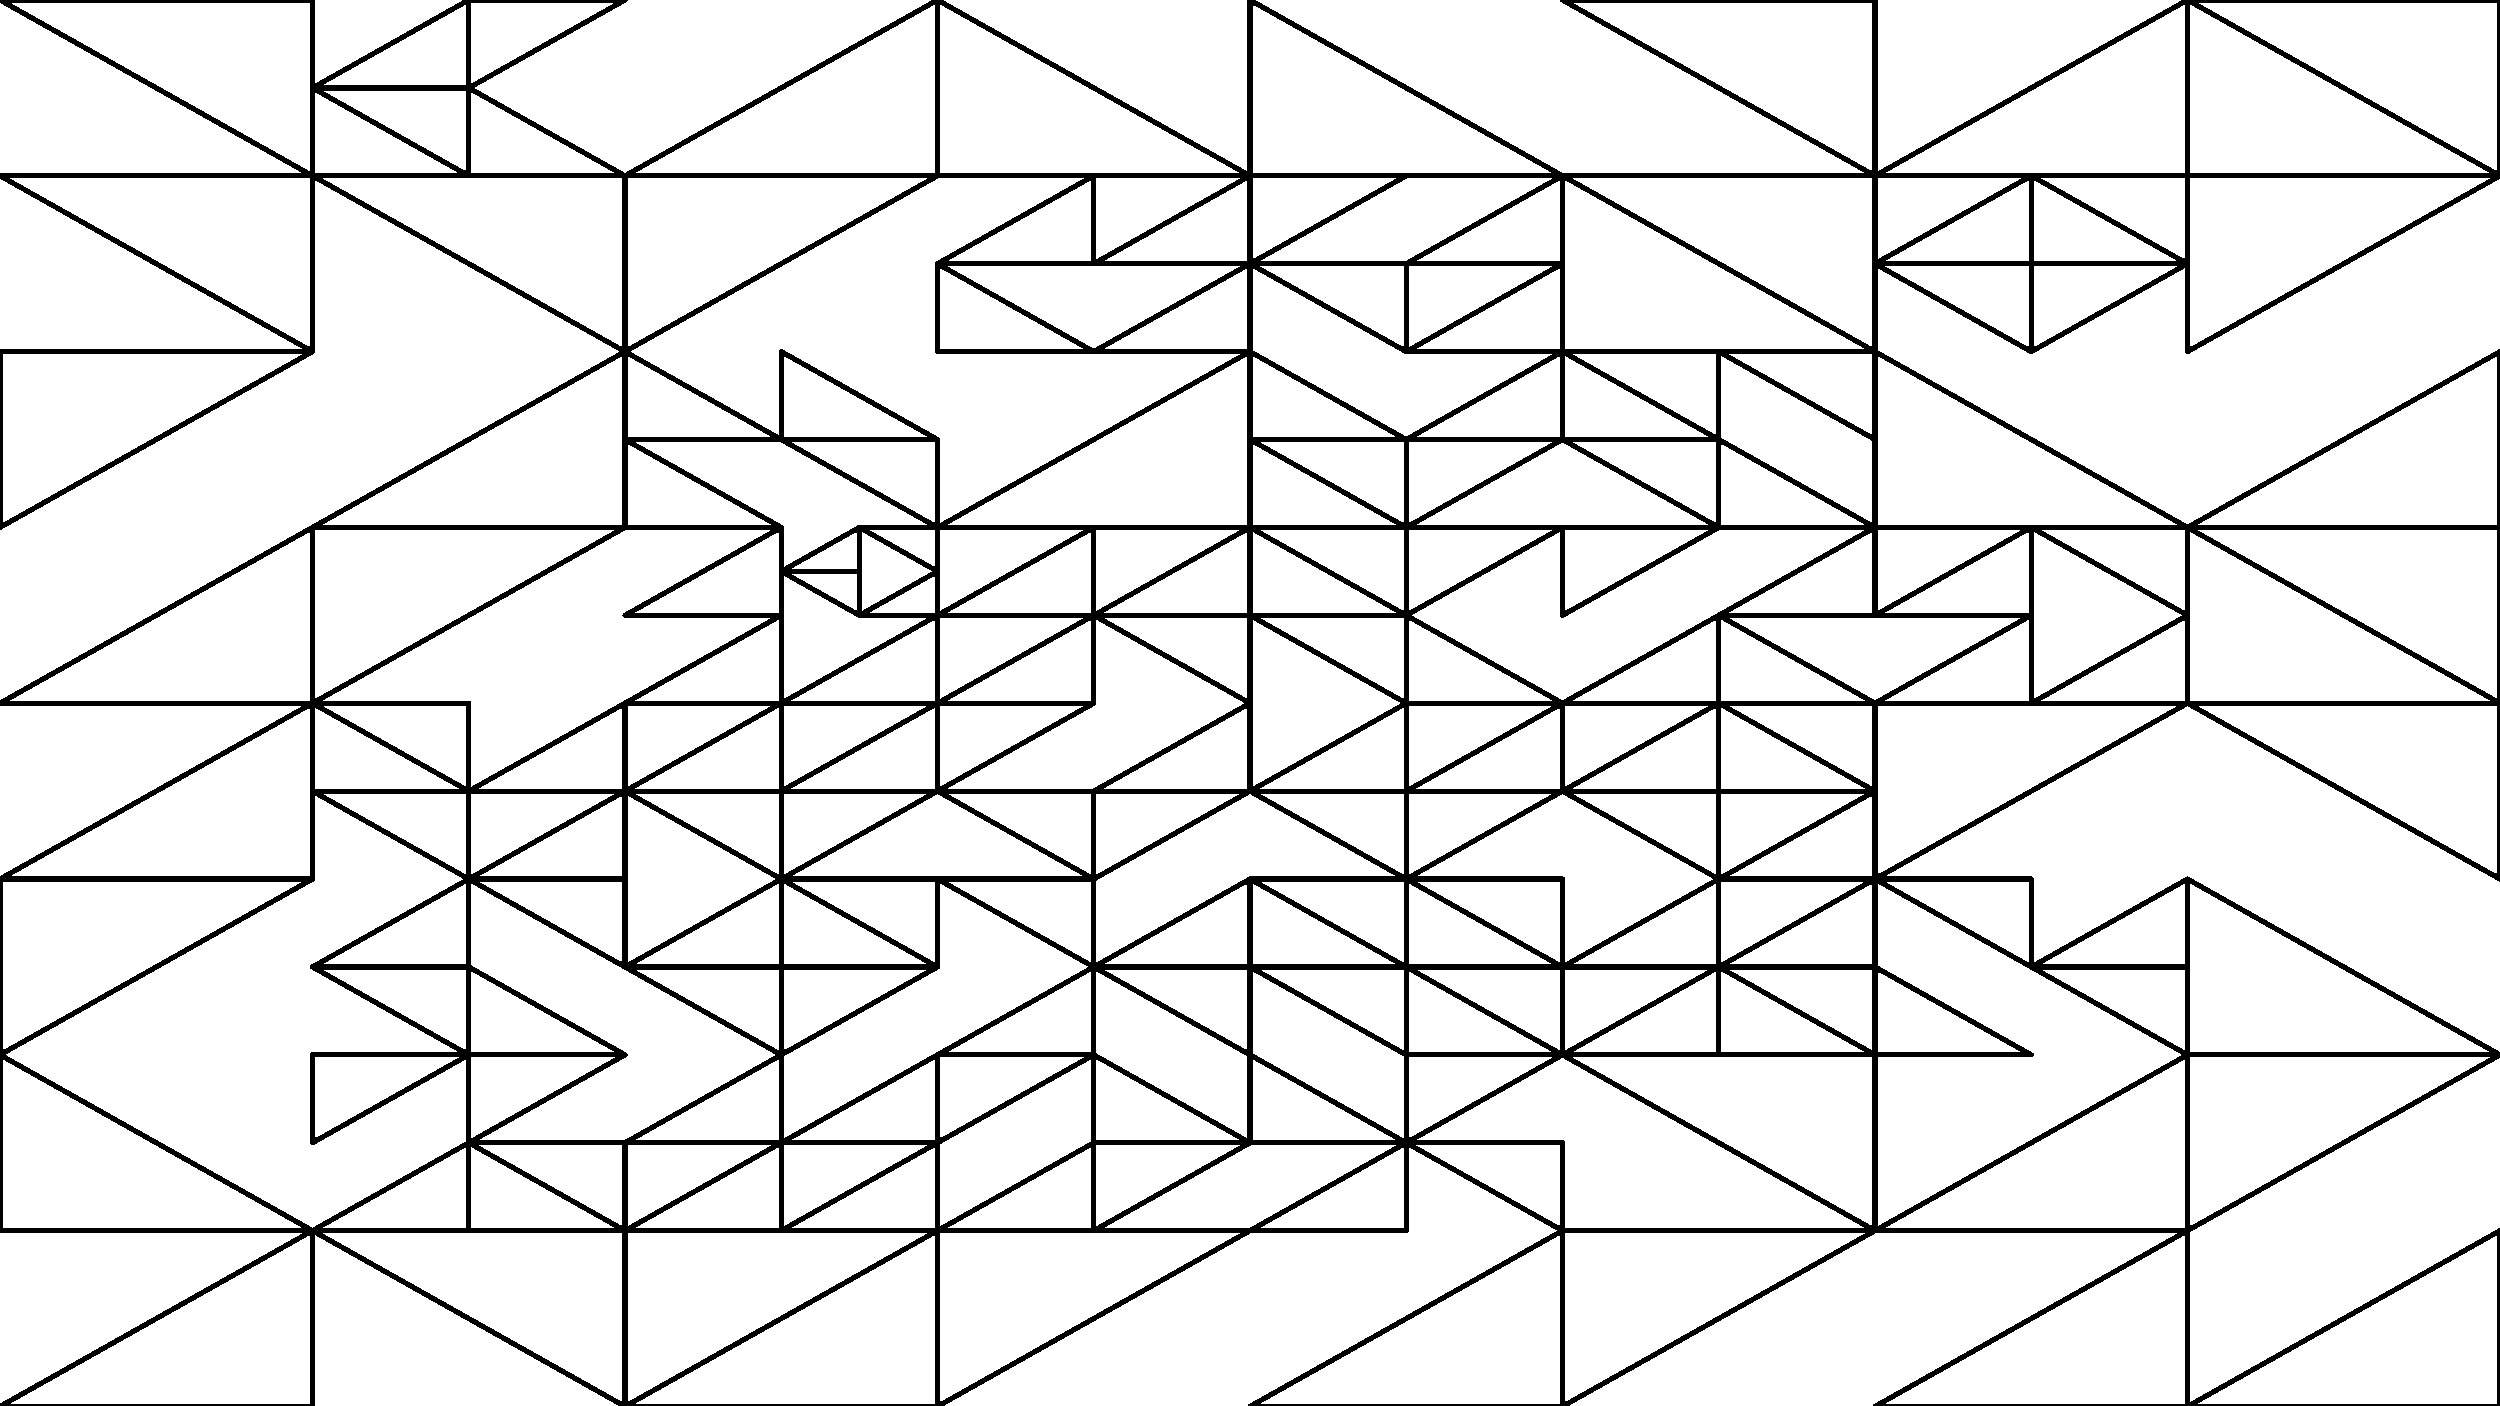 <svg xmlns="http://www.w3.org/2000/svg" version="1.1" xmlns:xlink="http://www.w3.org/1999/xlink" xmlns:svgjs="http://svgjs.dev/svgjs" viewBox="0 0 1422 800"><g shape-rendering="crispEdges" stroke-linejoin="round" fill="none" stroke-width="3" stroke="hsl(56, 63%, 59%)"><polygon points="1244.25,0 1422,100 1422,0"></polygon><polygon points="1244.25,0 1244.25,100 1066.5,100"></polygon><polygon points="1244.25,150 1155.375,100 1244.25,100"></polygon><polygon points="1155.375,100 1155.375,150 1066.5,150"></polygon><polygon points="1155.375,200 1066.5,150 1155.375,150"></polygon><polygon points="1244.25,150 1155.375,150 1155.375,200"></polygon><polygon points="1422,100 1244.25,100 1244.25,200"></polygon><polygon points="1066.5,0 1066.5,100 888.75,0"></polygon><polygon points="888.75,100 711,100 711,0"></polygon><polygon points="888.75,100 888.75,150 799.875,150"></polygon><polygon points="711,150 799.875,100 711,100"></polygon><polygon points="711,150 799.875,150 799.875,200"></polygon><polygon points="799.875,200 888.75,150 888.75,200"></polygon><polygon points="1066.5,100 1066.5,200 888.75,100"></polygon><polygon points="1066.5,250 1066.5,200 977.625,200"></polygon><polygon points="977.625,200 977.625,250 888.75,200"></polygon><polygon points="888.75,250 977.625,300 977.625,250"></polygon><polygon points="977.625,250 1066.5,300 977.625,300"></polygon><polygon points="799.875,250 888.75,200 888.75,250"></polygon><polygon points="799.875,250 711,250 711,200"></polygon><polygon points="799.875,300 799.875,250 711,250"></polygon><polygon points="799.875,300 799.875,250 888.75,250"></polygon><polygon points="799.875,300 799.875,350 888.75,300"></polygon><polygon points="799.875,350 711,300 799.875,300"></polygon><polygon points="799.875,350 799.875,400 711,350"></polygon><polygon points="888.75,400 799.875,400 799.875,350"></polygon><polygon points="1066.5,300 1066.5,350 977.625,350"></polygon><polygon points="888.75,350 977.625,300 888.75,300"></polygon><polygon points="977.625,350 977.625,400 888.75,400"></polygon><polygon points="977.625,350 977.625,400 1066.5,400"></polygon><polygon points="1422,300 1422,200 1244.25,300"></polygon><polygon points="1066.5,300 1066.5,200 1244.25,300"></polygon><polygon points="1244.25,350 1244.25,300 1155.375,300"></polygon><polygon points="1155.375,350 1066.5,350 1155.375,300"></polygon><polygon points="1155.375,350 1155.375,400 1066.5,400"></polygon><polygon points="1155.375,400 1244.25,400 1244.25,350"></polygon><polygon points="1244.25,300 1422,400 1422,300"></polygon><polygon points="711,100 533.25,0 533.25,100"></polygon><polygon points="533.25,0 533.25,100 355.5,100"></polygon><polygon points="533.25,100 355.5,200 355.5,100"></polygon><polygon points="622.125,150 711,150 711,100"></polygon><polygon points="533.25,150 622.125,100 622.125,150"></polygon><polygon points="622.125,200 533.25,150 533.25,200"></polygon><polygon points="622.125,200 711,200 711,150"></polygon><polygon points="355.5,0 266.625,0 266.625,50"></polygon><polygon points="266.625,50 177.75,50 266.625,0"></polygon><polygon points="266.625,50 266.625,100 177.75,50"></polygon><polygon points="266.625,50 355.5,100 266.625,100"></polygon><polygon points="177.75,0 177.75,100 0,0"></polygon><polygon points="177.75,200 0,100 177.75,100"></polygon><polygon points="355.5,200 177.75,100 355.5,100"></polygon><polygon points="355.5,300 177.75,300 355.5,200"></polygon><polygon points="177.75,200 0,300 0,200"></polygon><polygon points="177.75,400 177.75,300 0,400"></polygon><polygon points="355.5,300 177.75,300 177.75,400"></polygon><polygon points="711,200 711,300 533.25,300"></polygon><polygon points="444.375,200 533.25,250 444.375,250"></polygon><polygon points="444.375,250 355.5,200 355.5,250"></polygon><polygon points="444.375,300 355.5,250 355.5,300"></polygon><polygon points="533.25,300 533.25,250 444.375,250"></polygon><polygon points="533.25,325 533.25,300 488.812,300"></polygon><polygon points="444.375,325 488.812,300 488.812,325"></polygon><polygon points="488.812,350 488.812,325 444.375,325"></polygon><polygon points="533.25,350 488.812,350 533.25,325"></polygon><polygon points="355.5,350 444.375,350 444.375,300"></polygon><polygon points="355.5,400 444.375,350 444.375,400"></polygon><polygon points="533.25,350 444.375,400 533.25,400"></polygon><polygon points="711,350 622.125,350 711,300"></polygon><polygon points="622.125,350 622.125,300 533.25,350"></polygon><polygon points="622.125,400 622.125,350 533.25,400"></polygon><polygon points="711,400 711,350 622.125,350"></polygon><polygon points="622.125,450 711,400 711,450"></polygon><polygon points="622.125,400 533.25,400 533.25,450"></polygon><polygon points="622.125,500 622.125,450 533.25,450"></polygon><polygon points="622.125,450 622.125,500 711,450"></polygon><polygon points="444.375,450 533.25,400 444.375,400"></polygon><polygon points="355.5,450 444.375,450 444.375,400"></polygon><polygon points="355.5,450 444.375,450 444.375,500"></polygon><polygon points="444.375,450 444.375,500 533.25,450"></polygon><polygon points="533.25,500 533.25,550 444.375,500"></polygon><polygon points="355.5,550 444.375,550 444.375,500"></polygon><polygon points="444.375,600 355.5,550 444.375,550"></polygon><polygon points="533.25,550 444.375,600 444.375,550"></polygon><polygon points="711,500 711,550 622.125,550"></polygon><polygon points="622.125,550 622.125,500 533.25,500"></polygon><polygon points="533.25,600 622.125,600 622.125,550"></polygon><polygon points="711,550 711,600 622.125,550"></polygon><polygon points="355.5,400 355.5,450 266.625,450"></polygon><polygon points="266.625,400 266.625,450 177.75,400"></polygon><polygon points="266.625,500 266.625,450 177.75,450"></polygon><polygon points="355.5,500 355.5,450 266.625,500"></polygon><polygon points="0,500 177.75,400 177.75,500"></polygon><polygon points="177.75,500 0,500 0,600"></polygon><polygon points="355.5,500 355.5,550 266.625,500"></polygon><polygon points="266.625,500 266.625,550 177.75,550"></polygon><polygon points="177.75,550 266.625,550 266.625,600"></polygon><polygon points="355.5,600 266.625,550 266.625,600"></polygon><polygon points="266.625,600 266.625,650 355.5,600"></polygon><polygon points="266.625,600 177.75,650 177.75,600"></polygon><polygon points="266.625,700 266.625,650 177.75,700"></polygon><polygon points="355.5,700 355.5,650 266.625,650"></polygon><polygon points="0,600 177.75,700 0,700"></polygon><polygon points="177.75,800 177.75,700 0,800"></polygon><polygon points="355.5,700 355.5,800 177.75,700"></polygon><polygon points="622.125,600 622.125,650 711,650"></polygon><polygon points="622.125,600 533.25,650 533.25,600"></polygon><polygon points="533.25,700 622.125,650 622.125,700"></polygon><polygon points="711,650 622.125,700 622.125,650"></polygon><polygon points="533.25,650 533.25,600 444.375,650"></polygon><polygon points="444.375,650 444.375,600 355.5,650"></polygon><polygon points="444.375,650 444.375,700 355.5,700"></polygon><polygon points="533.25,650 444.375,700 533.25,700"></polygon><polygon points="533.25,800 355.5,800 533.25,700"></polygon><polygon points="711,700 533.25,800 533.25,700"></polygon><polygon points="1422,400 1422,500 1244.25,400"></polygon><polygon points="1066.5,500 1066.5,400 1244.25,400"></polygon><polygon points="1244.25,550 1244.25,500 1155.375,550"></polygon><polygon points="1155.375,500 1066.5,500 1155.375,550"></polygon><polygon points="1066.5,600 1155.375,600 1066.5,550"></polygon><polygon points="1244.25,550 1155.375,550 1244.25,600"></polygon><polygon points="1244.25,500 1422,600 1244.25,600"></polygon><polygon points="1066.5,450 977.625,450 977.625,400"></polygon><polygon points="977.625,450 888.75,450 977.625,400"></polygon><polygon points="888.75,450 977.625,500 977.625,450"></polygon><polygon points="1066.5,500 977.625,500 1066.5,450"></polygon><polygon points="888.75,400 888.75,450 799.875,450"></polygon><polygon points="799.875,400 799.875,450 711,450"></polygon><polygon points="711,450 799.875,450 799.875,500"></polygon><polygon points="888.75,450 799.875,500 799.875,450"></polygon><polygon points="799.875,500 888.75,550 888.75,500"></polygon><polygon points="799.875,550 799.875,500 711,500"></polygon><polygon points="711,550 799.875,600 799.875,550"></polygon><polygon points="888.75,550 799.875,550 888.75,600"></polygon><polygon points="1066.5,550 977.625,550 1066.5,500"></polygon><polygon points="888.75,550 977.625,500 977.625,550"></polygon><polygon points="977.625,550 888.75,550 888.75,600"></polygon><polygon points="977.625,600 977.625,550 1066.5,600"></polygon><polygon points="1066.5,600 1066.5,700 888.75,600"></polygon><polygon points="799.875,650 888.75,600 799.875,600"></polygon><polygon points="711,600 711,650 799.875,650"></polygon><polygon points="799.875,700 711,700 799.875,650"></polygon><polygon points="888.75,650 799.875,650 888.75,700"></polygon><polygon points="888.75,700 888.75,800 711,800"></polygon><polygon points="888.75,800 888.75,700 1066.5,700"></polygon><polygon points="1422,600 1244.25,700 1244.25,600"></polygon><polygon points="1244.25,700 1244.25,600 1066.5,700"></polygon><polygon points="1066.5,800 1244.25,700 1244.25,800"></polygon><polygon points="1422,800 1422,700 1244.25,800"></polygon></g><g fill="hsl(220, 62%, 45%)" stroke-width="3" stroke="hsl(220, 43%, 13%)"></g></svg>